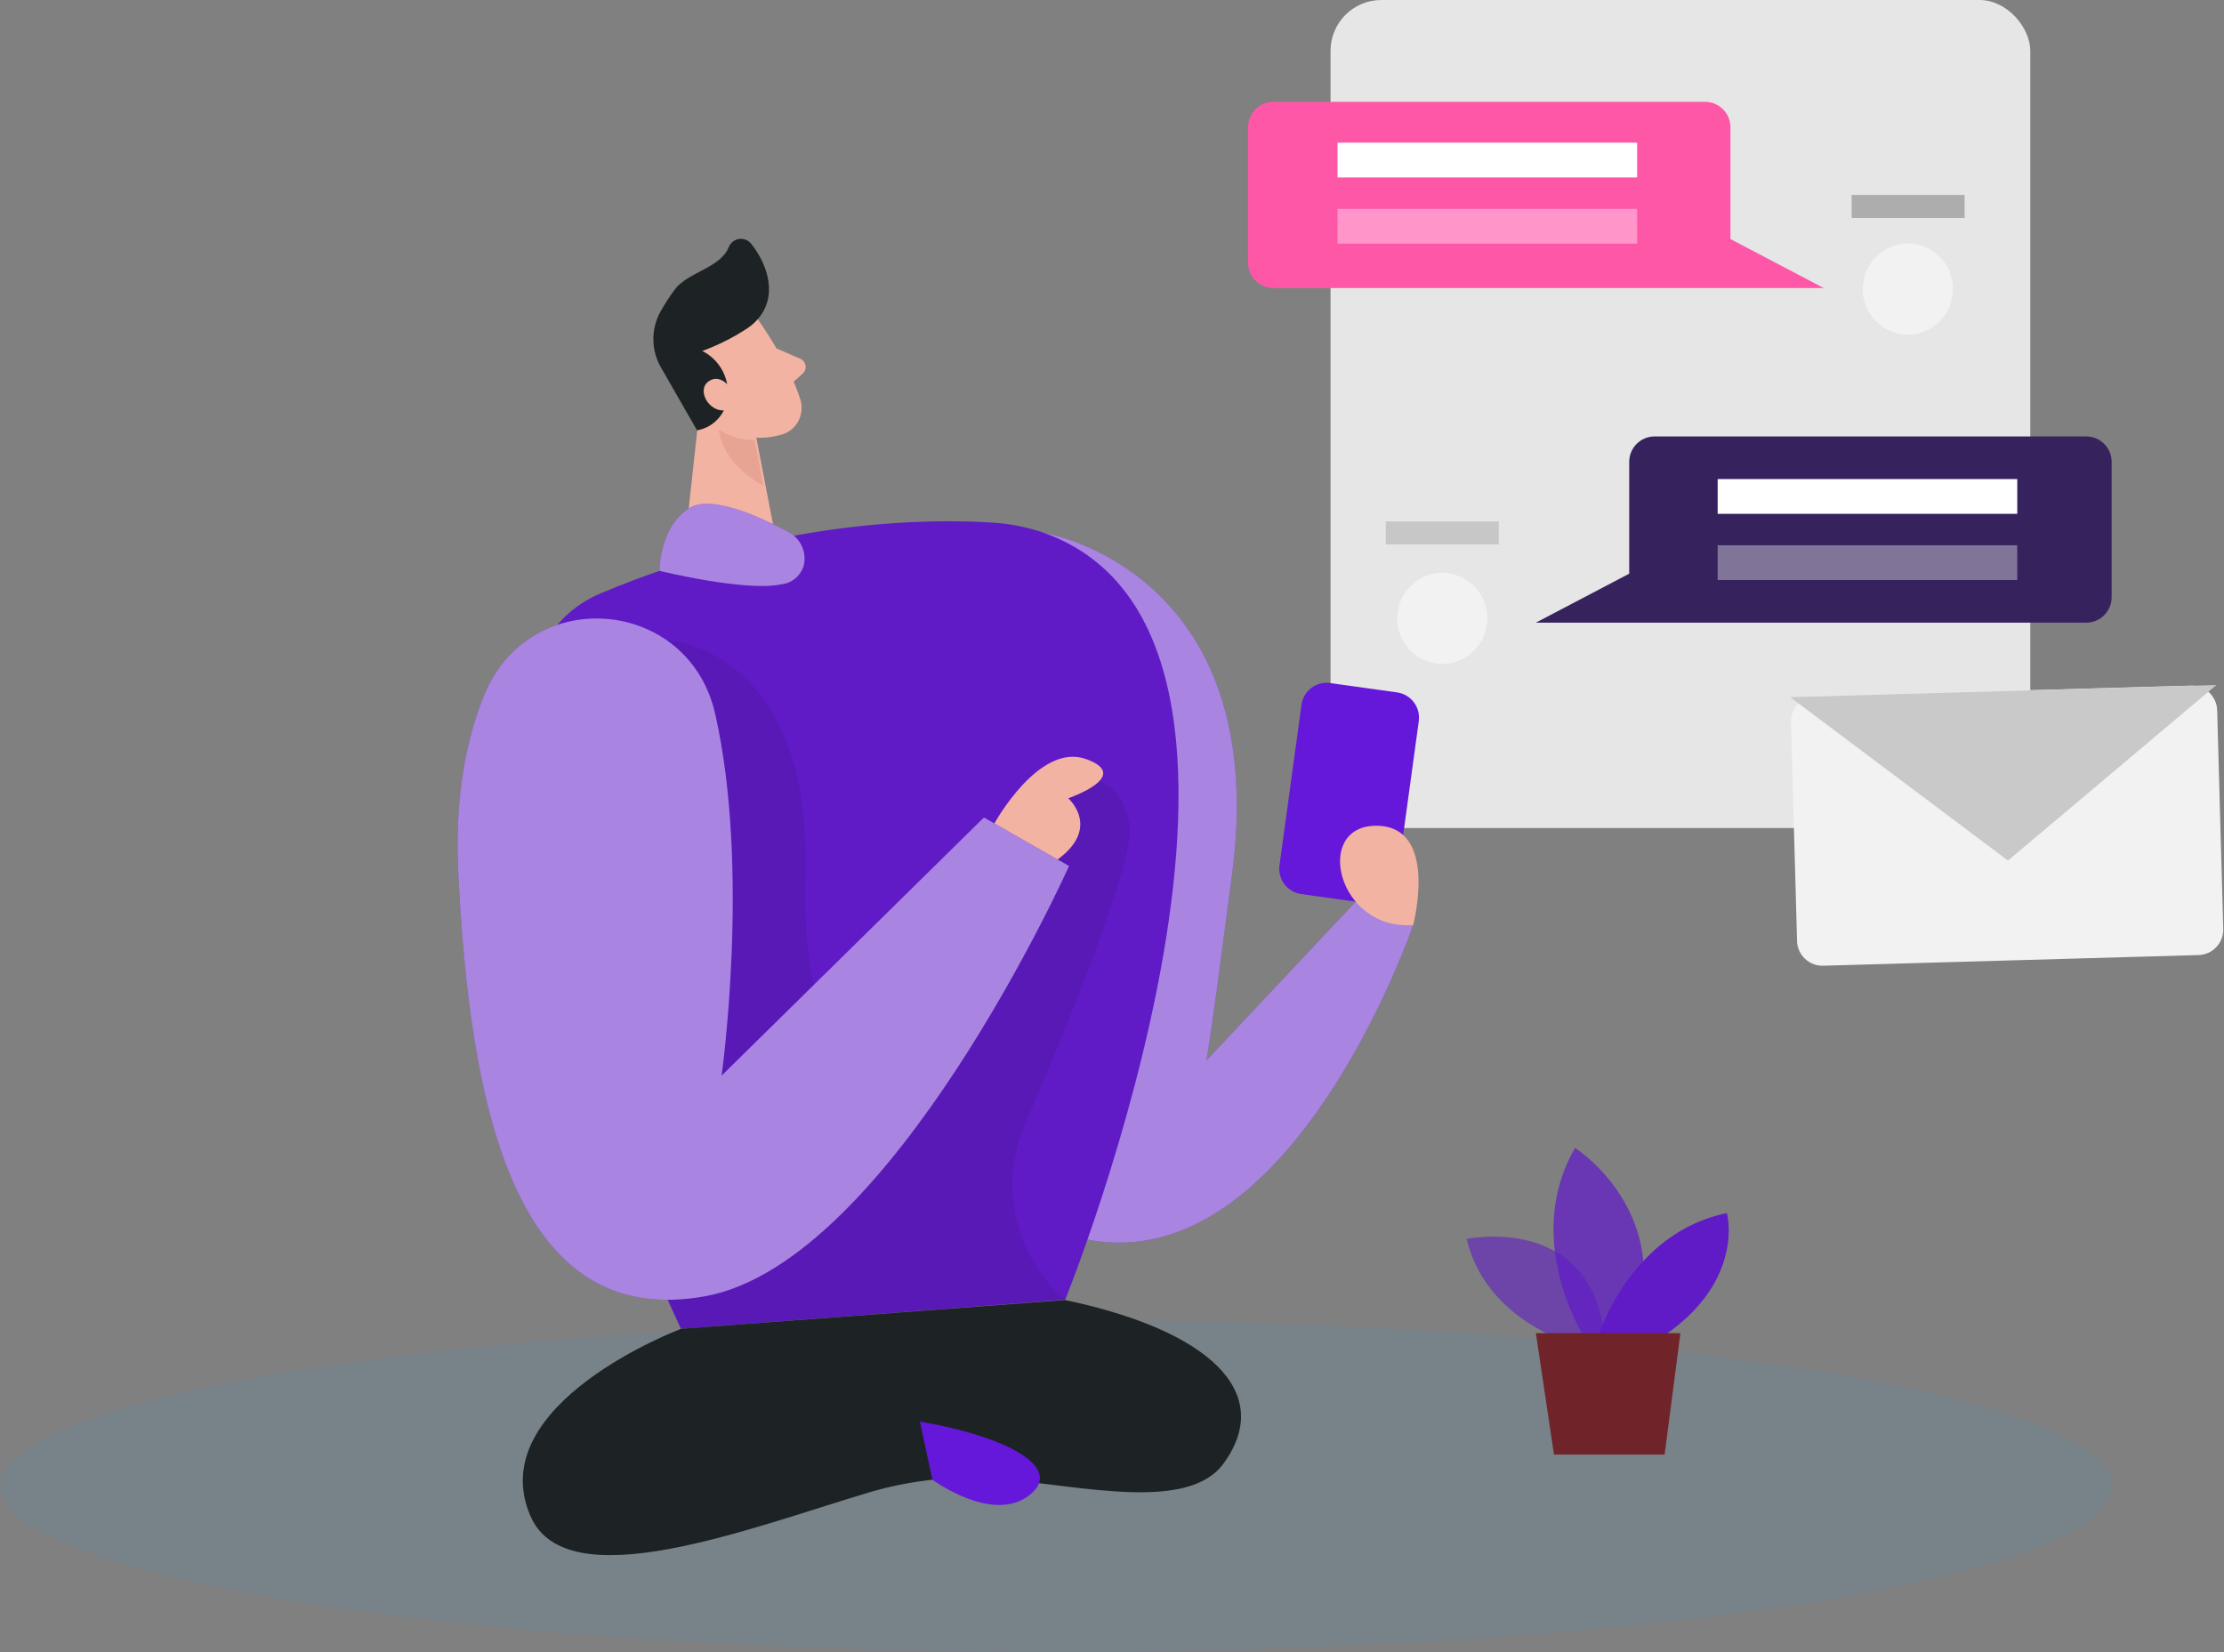 <svg width="175" height="130" viewBox="0 0 175 130" fill="none" xmlns="http://www.w3.org/2000/svg">
<rect x="0" y="0" width="175" height="130" fill="#808080" stroke="none"/>
<g id="illustration">
<rect id="Rectangle" x="104.696" width="55.062" height="65.157" rx="4" fill="#E6E6E6"/>
<path id="Path" d="M106.68 70.944L94.931 83.446C95.513 79.898 96.096 75.179 96.936 68.887C100.136 44.843 82.163 41.931 82.163 41.931C82.163 41.931 73.918 92.196 84.105 93.228C84.832 93.301 85.491 93.358 86.115 93.4L85.548 97.535C101.676 100.661 111.199 72.783 111.199 72.783L106.68 70.944Z" fill="#601BC6"/>
<path id="Path_2" opacity="0.46" d="M106.68 70.944L94.931 83.446C95.513 79.898 96.096 75.179 96.936 68.887C100.136 44.843 82.163 41.931 82.163 41.931C82.163 41.931 73.918 92.196 84.105 93.228C84.832 93.301 85.491 93.358 86.115 93.4L85.548 97.535C101.676 100.661 111.199 72.783 111.199 72.783L106.68 70.944Z" fill="white"/>
<ellipse id="Oval" opacity="0.1" cx="83.1" cy="116.933" rx="83.1" ry="13.067" fill="#379FDC"/>
<path id="Path_3" d="M82.163 41.936C80.823 41.469 79.425 41.194 78.01 41.118C73.552 40.827 61.382 40.749 47.289 46.676C29.486 54.167 53.585 104.562 53.585 104.562L83.817 102.275C83.817 102.275 104.943 50.119 82.163 41.936Z" fill="#601BC6"/>
<path id="Rectangle_2" d="M140.927 56.843C140.896 55.739 141.766 54.818 142.87 54.787L172.408 53.948C173.512 53.916 174.432 54.786 174.463 55.891L174.942 73.094C174.972 74.198 174.102 75.118 172.998 75.15L143.46 75.989C142.356 76.02 141.436 75.15 141.405 74.046L140.927 56.843Z" fill="#F2F2F2"/>
<path id="Path_4" d="M140.863 54.854L158.001 67.715L174.402 53.901L140.863 54.854Z" fill="#C9C9C9"/>
<path id="Path_5" opacity="0.08" d="M52.416 50.343C52.416 50.343 63.916 50.864 63.396 68.892C62.876 86.92 70.935 82.195 70.935 82.195L84.1 61.006C84.1 61.006 88.294 60.511 88.876 64.975C89.248 67.855 84.239 80.153 80.632 88.514C78.579 93.309 79.872 98.898 83.817 102.275L53.611 104.562L52.58 102.275L52.416 50.343Z" fill="black"/>
<path id="Path_6" d="M59.63 25.122C59.63 25.122 62.144 28.638 62.989 31.477C63.153 32.033 63.091 32.633 62.816 33.142C62.542 33.652 62.077 34.029 61.526 34.191C60.104 34.602 58.068 34.712 56.492 33.019L53.467 30.415C53.467 30.415 51.627 28.727 52.812 25.961C53.998 23.195 58.208 22.904 59.63 25.122Z" fill="#F3B3A2"/>
<path id="Path_7" d="M55.255 30.263L53.72 44.395L61.485 44.692L59.486 34.29L55.255 30.263Z" fill="#F3B3A2"/>
<path id="Path_8" d="M58.81 25.831C57.698 26.562 56.507 27.161 55.26 27.617C56.538 28.251 57.327 29.586 57.275 31.024C57.241 32.435 56.224 33.624 54.848 33.863L52.081 29.039C51.227 27.662 51.188 25.923 51.978 24.508C52.316 23.907 52.691 23.327 53.101 22.773C54.132 21.398 56.672 21.111 57.347 19.439C57.484 19.098 57.791 18.855 58.152 18.802C58.513 18.748 58.875 18.892 59.104 19.179C60.176 20.502 61.273 22.95 59.794 24.909C59.519 25.269 59.186 25.58 58.81 25.831Z" fill="#1D2324"/>
<path id="Path_9" d="M57.605 30.69C57.605 30.69 56.729 29.273 55.729 30.029C54.729 30.784 55.981 32.842 57.543 32.159L57.605 30.69Z" fill="#F3B3A2"/>
<path id="Path_10" d="M61.103 27.419L62.979 28.232C63.196 28.327 63.349 28.526 63.387 28.761C63.424 28.997 63.34 29.235 63.165 29.394L61.913 30.514L61.103 27.419Z" fill="#F3B3A2"/>
<path id="Path_11" opacity="0.31" d="M59.377 34.629C58.385 34.64 57.41 34.358 56.574 33.816C56.574 33.816 56.693 36.42 60.068 38.207L59.377 34.629Z" fill="#CE8172"/>
<path id="Path_12" d="M53.585 104.562C53.585 104.562 37.926 110.448 41.734 119.277C44.573 125.903 58.97 120.241 68.4 117.428C71.772 116.43 75.298 116.077 78.798 116.386C85.275 116.949 93.509 118.959 96.276 115.157C100.352 109.568 95.132 104.672 83.811 102.296L53.585 104.562Z" fill="#1D2324"/>
<path id="Path_13" d="M56.285 56.214C54.224 46.968 41.667 45.931 38.101 54.698C36.705 58.125 35.819 62.537 36.04 68.158C36.926 87.873 40.796 104.656 55.476 101.999C70.157 99.343 84.121 68.142 84.121 68.142L77.422 64.324L56.78 84.638C56.78 84.638 59.053 68.454 56.285 56.214Z" fill="#601BC6"/>
<path id="Path_14" opacity="0.46" d="M56.285 56.214C54.224 46.968 41.667 45.931 38.101 54.698C36.705 58.125 35.819 62.537 36.04 68.158C36.926 87.873 40.796 104.656 55.476 101.999C70.157 99.343 84.121 68.142 84.121 68.142L77.422 64.324L56.78 84.638C56.78 84.638 59.053 68.454 56.285 56.214Z" fill="white"/>
<path id="Path_15" d="M78.247 64.793C78.247 64.793 81.756 58.396 85.46 59.73C89.165 61.063 84.059 62.813 84.059 62.813C84.059 62.813 86.666 65.116 83.219 67.632L78.247 64.793Z" fill="#F3B3A2"/>
<path id="Path_16" d="M72.383 111.854L73.362 116.423C73.362 116.423 77.999 119.866 80.921 117.709C83.843 115.553 79.37 113.063 72.383 111.854Z" fill="#6517DA"/>
<path id="Rectangle_3" d="M102.412 55.453C102.562 54.358 103.572 53.593 104.667 53.747L109.934 54.484C111.026 54.638 111.79 55.647 111.64 56.74L109.907 69.381C109.757 70.476 108.747 71.24 107.652 71.087L102.385 70.349C101.293 70.196 100.529 69.187 100.679 68.093L102.412 55.453Z" fill="#6517DA"/>
<path id="Path_17" d="M111.198 72.788C111.198 72.788 113.259 64.975 108.287 64.975C103.315 64.975 105.231 73.242 111.198 72.788Z" fill="#F3B3A2"/>
<path id="Path_18" d="M51.906 44.921C51.906 44.921 51.833 41.572 54.199 40.004C55.981 38.827 60.124 40.822 62.051 41.874C62.993 42.363 63.487 43.435 63.252 44.478C63.021 45.296 62.321 45.89 61.484 45.978C58.697 46.583 51.906 44.921 51.906 44.921Z" fill="#601BC6"/>
<path id="Path_19" opacity="0.46" d="M51.906 44.921C51.906 44.921 51.833 41.572 54.199 40.004C55.981 38.827 60.124 40.822 62.051 41.874C62.993 42.363 63.487 43.435 63.252 44.478C63.021 45.296 62.321 45.89 61.484 45.978C58.697 46.583 51.906 44.921 51.906 44.921Z" fill="white"/>
<path id="Path_20" d="M136.164 10.011C136.164 8.907 135.268 8.011 134.164 8.011H100.203C99.099 8.011 98.203 8.907 98.203 10.011V20.664C98.203 21.768 99.099 22.664 100.203 22.664H136.164H143.506L136.164 18.809V10.011Z" fill="#FF57A8"/>
<path id="Path_21" d="M128.198 36.342C128.198 35.237 129.093 34.342 130.198 34.342H164.158C165.263 34.342 166.158 35.237 166.158 36.342V46.994C166.158 48.099 165.263 48.994 164.158 48.994H128.198H120.855L128.198 45.14V36.342Z" fill="#36235E"/>
<ellipse id="Oval_2" cx="150.123" cy="22.742" rx="3.545" ry="3.584" fill="#F2F2F2"/>
<ellipse id="Oval_3" cx="113.487" cy="48.656" rx="3.545" ry="3.584" fill="#F2F2F2"/>
<rect id="Rectangle_4" x="105.247" y="11.225" width="23.574" height="2.735" fill="white"/>
<rect id="Rectangle_5" opacity="0.37" x="105.247" y="16.434" width="23.574" height="2.735" fill="white"/>
<rect id="Rectangle_6" x="135.159" y="37.696" width="23.574" height="2.735" fill="white"/>
<rect id="Rectangle_7" opacity="0.37" x="135.159" y="42.905" width="23.574" height="2.735" fill="white"/>
<path id="Path_22" opacity="0.58" d="M123.74 105.745C123.74 105.745 116.913 103.89 115.403 97.484C115.403 97.484 125.961 95.28 126.306 106.302L123.74 105.745Z" fill="#601BC6"/>
<path id="Path_23" opacity="0.73" d="M124.575 105.057C124.575 105.057 119.778 97.468 123.941 90.326C123.941 90.326 131.995 95.452 128.466 105.057H124.575Z" fill="#601BC6"/>
<path id="Path_24" d="M125.802 105.057C125.802 105.057 128.285 97.01 135.886 95.452C135.886 95.452 137.339 100.661 131.001 105.057H125.802Z" fill="#601BC6"/>
<path id="Path_25" d="M120.855 104.901L122.277 114.454H130.985L132.227 104.901H120.855Z" fill="#70242A"/>
<rect id="Rectangle_8" x="145.701" y="15.34" width="8.889" height="1.807" fill="#ADADAD"/>
<rect id="Rectangle_9" opacity="0.55" x="109.045" y="41.03" width="8.889" height="1.807" fill="#ADADAD"/>
</g>
</svg>
